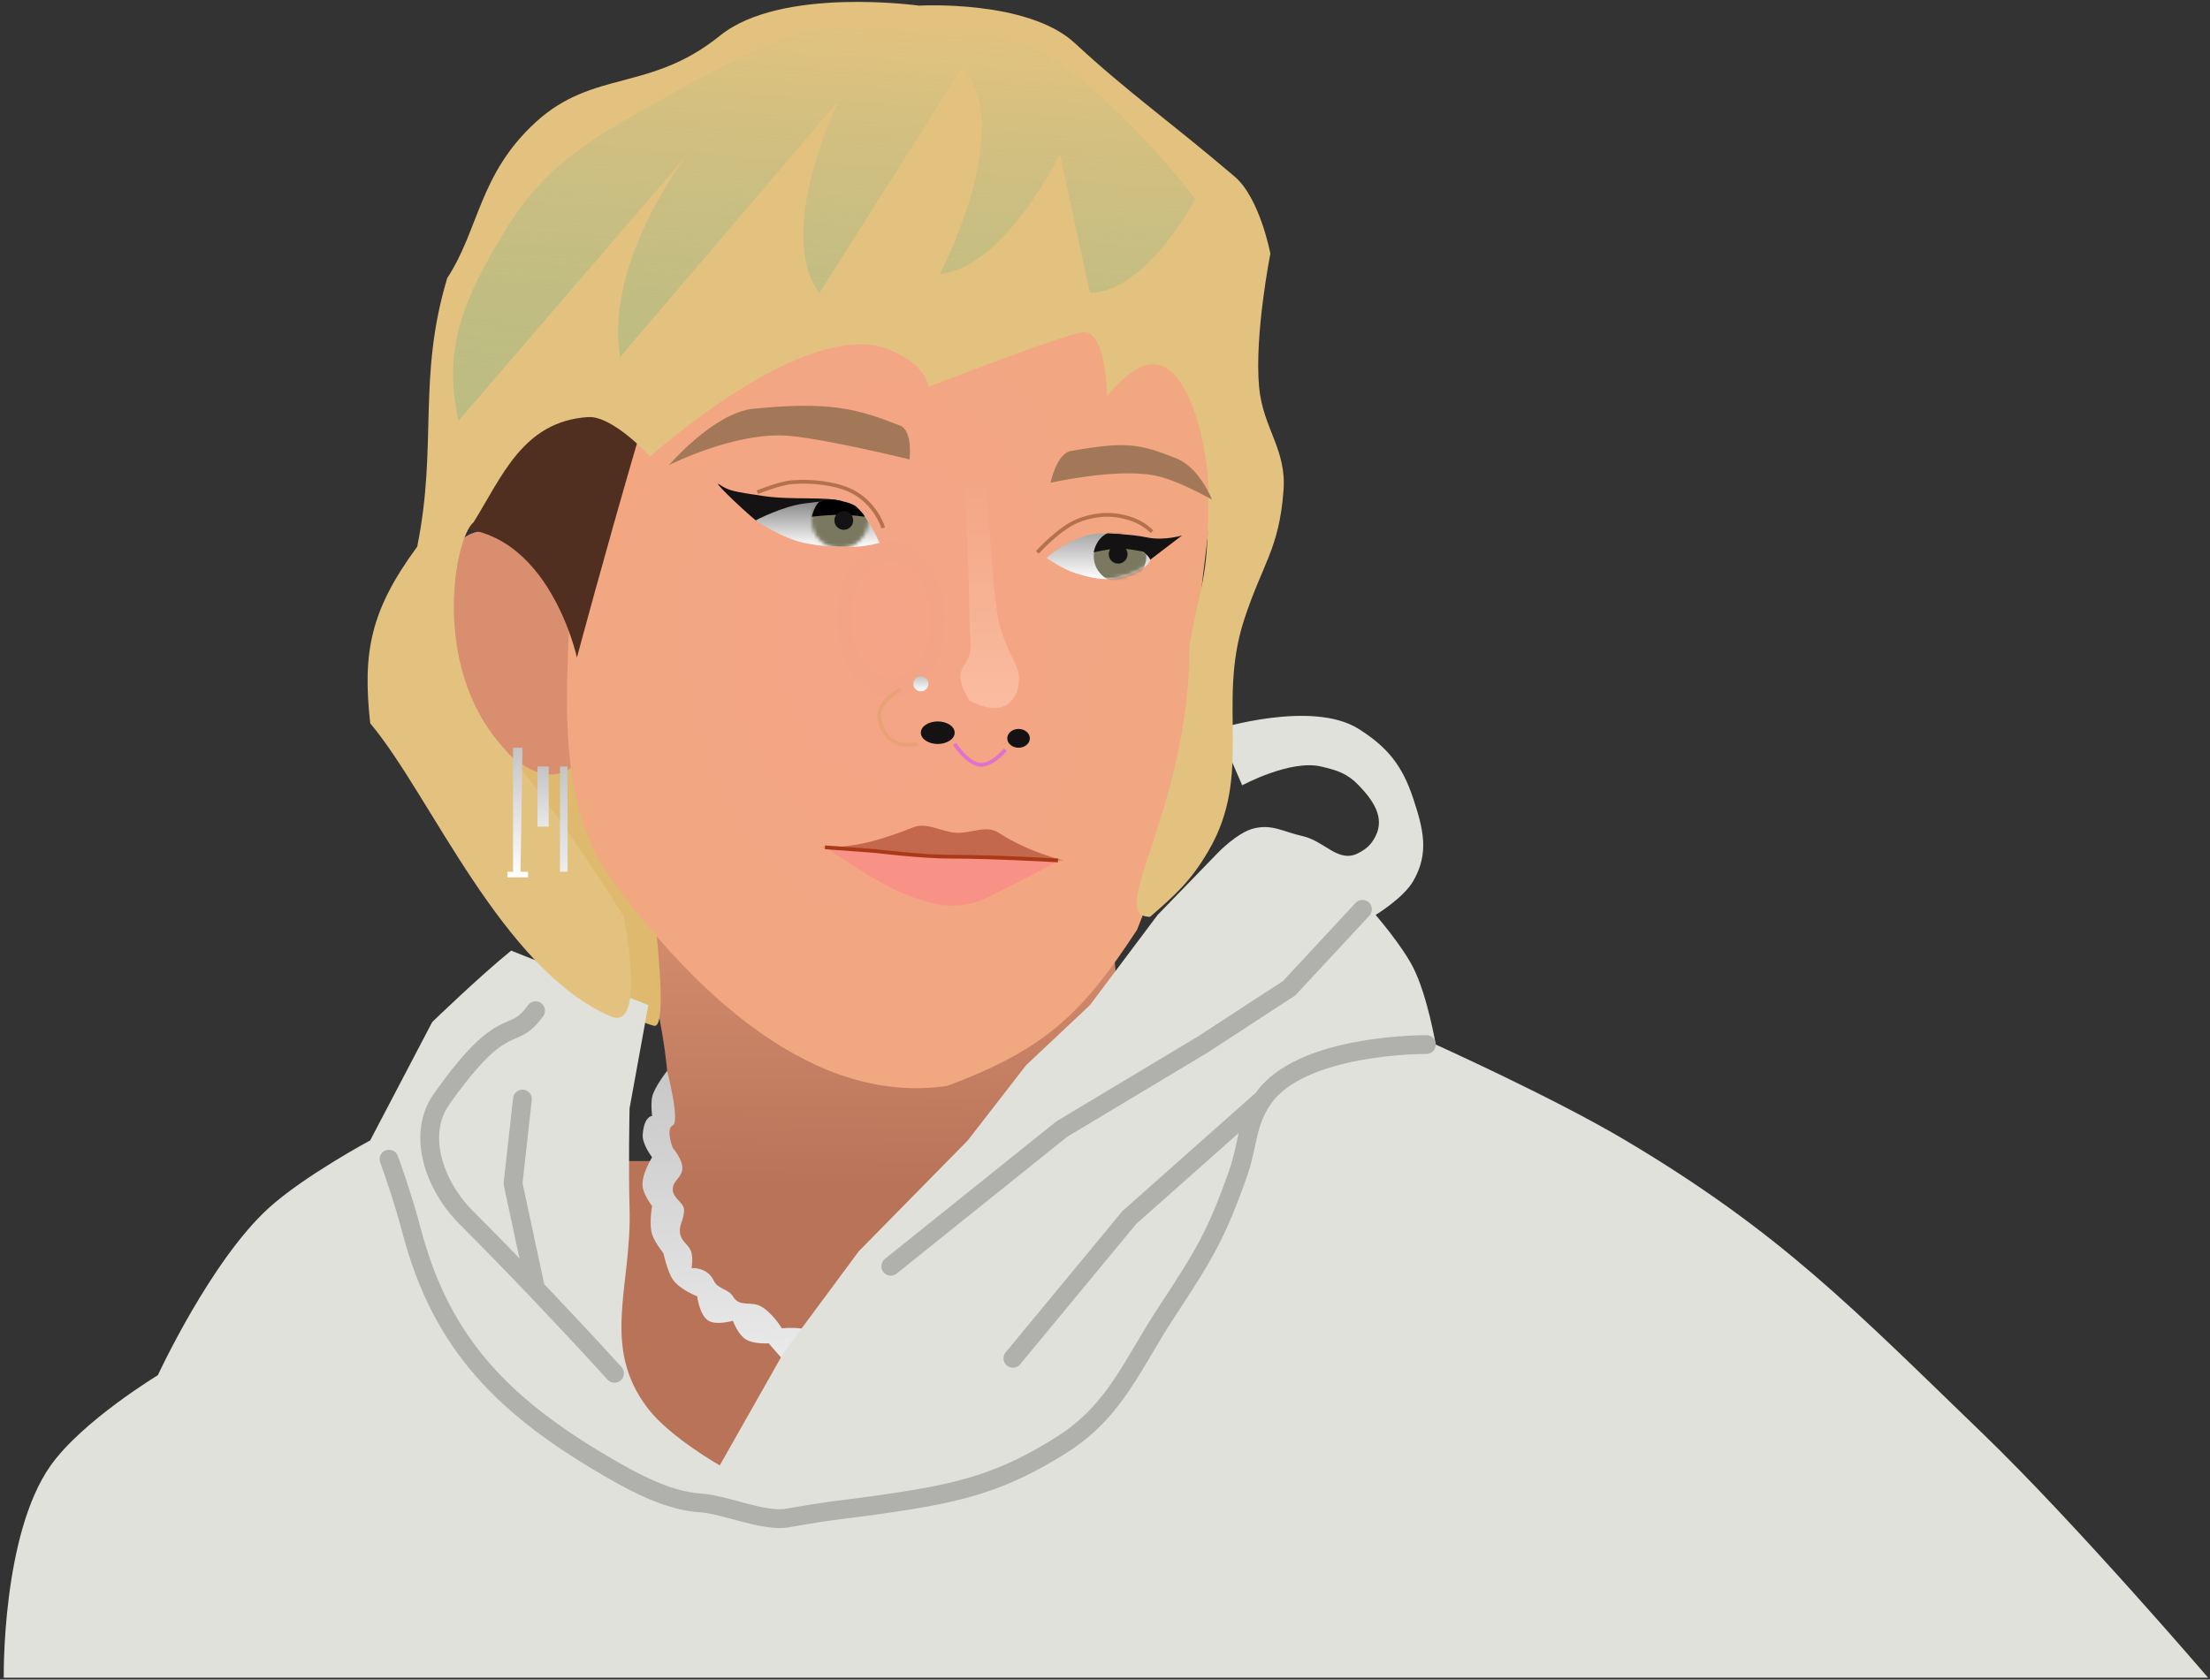 <svg width="588" height="447" viewBox="0 0 588 447" fill="none" xmlns="http://www.w3.org/2000/svg">
<rect x="0" y="0" width="588" height="447" fill="#333333" stroke="none"/>
<rect x="118" y="309" width="244" height="116" fill="#B87359"/>
<path d="M163 227L307 220C281 241.5 311 313 311 313L170.5 316C170.5 316 191.5 308 163 227Z" fill="url(#paint0_linear_20_14)"/>
<path d="M173.5 292C174.014 289.431 177.5 285 177.5 285C177.5 285 181 298.5 179 299.5C177 300.5 179 305.5 179 305.5C179 305.5 182.042 309.013 181.5 311.5C181.035 313.633 179.026 314.317 179 316.5C178.971 318.946 182 320.047 182 322C182 324.929 180.451 325.991 181 328.5C181.487 330.724 183.471 331.285 184 333.5C184.408 335.209 184 337.5 184 337.5C184 337.5 188.188 337.061 190 341C190.898 342.951 193.924 343.141 195 345C196.859 348.211 199.94 345.902 203 348C205.961 350.03 208 353.5 208 353.5C208 353.5 210.757 353.274 212.5 353.5C215.379 353.873 217.679 353.74 219.5 356C220.897 357.733 221 361.5 221 361.5C221 361.5 216.019 366.538 212.5 365.5C210.245 364.835 208 361.5 208 361.5L204.5 357.5C204.5 357.5 200.672 357.813 198.5 356.5C196.258 355.145 195 351.5 195 351.5C195 351.5 190.679 352.801 188.5 351.5C186.1 350.067 185.5 345 185.5 345C185.5 345 180.876 343.246 179 340.5C177.568 338.404 176.5 333.5 176.5 333.5C176.5 333.5 174.184 330.672 173.5 328.5C172.621 325.706 173.5 321 173.5 321C173.5 321 171.349 318.155 171 316C170.476 312.769 173.5 308 173.5 308C173.5 308 170.825 304.532 171 302C171.345 297 173.5 297 173.5 297C173.5 297 173.117 293.915 173.5 292Z" fill="url(#paint1_linear_20_14)"/>
<path d="M122 188L169 206C169 206 180 274.509 174 273C159.804 269.431 148 246 148 246L122 188Z" fill="#DFB96D"/>
<path fill-rule="evenodd" clip-rule="evenodd" d="M13.5 390C0.415 408.424 1 446.5 1 446.5H587.5C587.5 446.5 552.356 405.49 527.5 381.5C492.961 348.164 473.752 328.046 432.5 303.5C413.514 292.203 382 278 382 278C382 278 379.783 264.934 376 257.5C372.953 251.512 366 243.5 366 243.5C366 243.5 373.362 239.044 376 234.5C380.313 227.07 378.71 220.653 376 212.5C373.104 203.789 369.257 198.909 361.5 194C349.125 186.169 324 194 324 194L330.5 209C330.5 209 343.292 202.079 351.5 204C355.751 204.995 358.479 205.848 361.5 209C365.345 213.012 368.485 217.529 366 222.5C364.889 224.723 363.688 225.822 361.5 227C356.115 229.899 352.474 223.811 346.5 222.5C341.483 221.399 338.477 219.229 333.5 220.5C329.144 221.612 324 227 324 227L308 243.5L290 267.5L273 283.5L257.5 303.5L228.5 333L208.5 360L191.5 390C191.5 390 178.286 382.476 172.5 375C159.656 358.406 168.146 342.474 167.5 321.5C167.182 311.156 167.5 295 167.5 295L172.5 267.5L136 253C127.417 259.974 115 272 115 272L98.5 303.5C98.5 303.5 80.879 312.977 71.5 321.5C56.069 335.522 42 366 42 366C42 366 21.925 378.137 13.5 390Z" fill="#E0E1DB"/>
<path d="M142.5 269C136 278 134.5 268.5 117.5 292.5C110.726 302.063 115.713 315.713 124 324C130.504 330.504 136.857 337.058 142.5 342.976M163.5 365.5C163.5 365.5 154.644 355.711 142.5 342.976M103.5 308.5C103.5 308.5 107.023 318.056 109.5 327.5C117.5 358 134.361 374.864 163.5 391.5C170.477 395.483 178.482 399.487 186.5 400C192.928 400.411 203.155 405.105 209.5 404C224.505 401.388 221.934 402.23 237 400C255.569 397.252 266.638 394.538 282.5 384.5C296.851 375.418 301.159 363.184 310.5 349C320.153 334.341 323.729 328.576 329.5 312C332.139 304.419 331.486 299.138 336 292.5M336 292.5C346.069 277.692 379.5 278 379.5 278M336 292.5L300.5 324L269.5 361.5M237 337L282.5 300.5L320 278L343 263L362.5 242M139 292.5L136.5 315L142.5 342.976" stroke="#B0B1AC" stroke-width="5" stroke-linecap="round"/>
<ellipse cx="137.678" cy="173.737" rx="16.727" ry="34.02" transform="rotate(-20.712 137.678 173.737)" fill="#D88E6F"/>
<path d="M311 76C331.106 106.497 320.748 134.823 318.155 172.537C316.073 202.834 314 219.5 302.5 247.5C288.426 268.908 279 279 252 289C216.544 294.267 185.165 264.594 163 234.5C144.753 209.726 152.876 173.079 151.5 148.5C157.5 112.5 157.919 107.419 170 86C185.701 58.162 200.428 48.901 228 43C265.072 35.066 290.133 44.348 311 76Z" fill="url(#paint2_radial_20_14)"/>
<path d="M115.07 141L192.5 50.5C182.5 66.5 153.5 175 153.5 175C153.5 175 145.07 136 115.07 141Z" fill="#502E20"/>
<path d="M173 121.5C173 121.5 214.465 84.126 236.5 93C246.881 97.181 247 103 247 103C247 103 277.5 91 287.5 88.5C294.465 86.759 294.5 105.5 294.5 105.5C294.5 105.5 300.455 97.663 306 97C316.579 95.736 321.5 120 321.5 130.5C321.5 154.5 320 152.5 316.5 171.5C316.5 215.5 293.931 244 306 244C312.894 238.015 316.885 234.377 321.5 226.5C333.541 205.945 323.648 187.659 331 165C335.859 150.026 340.331 146.199 341.5 130.5C342.319 119.495 336.017 113.988 335 103C333.718 89.146 338 67.5 338 67.5C338 67.5 335.213 52.726 328.5 47C311.5 32.5 300 24.5 286 11.5C273.428 -0.174 244.5 1.5 244.5 1.5C244.5 1.5 207.813 -3.649 191.551 9.5C173 24.5 157.891 18.473 142.551 32.5C127.427 46.33 127.5 61 119 74C111 100.5 116.475 118.5 111 145.5C98.5 162.5 96.428 173.621 98.5 192.5C114.5 211.5 133.5 258 162.5 270.5C172.086 274.632 166 244 166 244C166 244 148.403 215.364 133.5 198.5C114.5 177 121 143 126 139C133.5 127 139.128 112.085 156.5 111C163.037 110.592 173 121.5 173 121.5Z" fill="#E3C27F"/>
<path d="M165 95C160.738 69.389 183 41 183 41L122 112C117.607 92.406 123.638 79.201 134 62C144.863 43.967 156.708 37.421 175 27C207.413 8.533 234.106 -3.194 269 10C292.814 19.004 318 53 318 53C318 53 305.159 77.583 290 78L282 41C282 41 267.55 71.031 250 73C250 73 270.61 33.918 256 18L218 78C206.013 61.975 223 27 223 27L165 95Z" fill="url(#paint3_linear_20_14)"/>
<path d="M254.386 221.64C258.418 221.863 262.334 219.444 265.724 221.64C274 227 283 229 283 229C283 229 253 228 228.5 226.5C225.096 226.292 218.5 225.5 218.5 225.5C226.5 225.5 232 224.5 243.047 220.168C246.689 218.74 250.471 221.423 254.386 221.64Z" fill="#C3684D"/>
<path d="M252 241C256.033 241.193 259.901 240.335 263.5 238.5C272.283 234.02 282 229 282 229C282 229 252.166 227.547 227.642 226.516C224.235 226.373 219.5 225.5 219.5 225.5C227.642 230.5 228.5 231.85 237.5 236.5C240.975 238.296 248.083 240.812 252 241Z" fill="#F89286"/>
<path d="M219.5 225.5L233 226.5C233 226.5 245 228 253 228C264.543 228 281.5 229 281.5 229" stroke="#AA3917"/>
<path d="M203 132C210.918 133.185 220 132 224.5 133.5C224.5 133.5 205.013 136.562 201.346 138.729C196.179 134.396 189.1 127.4 191.5 129C193.9 130.6 195.082 130.815 203 132Z" fill="#141212"/>
<path d="M214 134C208.3 134.698 201 138.5 201 138.5C201 138.5 208.016 143.253 214 144.5C218.779 145.496 222.5 145.5 227.5 145.5C230.046 145.5 234 144.5 234 144.5C234 144.5 230.302 135.507 226 134C222.499 132.774 217.682 133.549 214 134Z" fill="url(#paint4_linear_20_14)"/>
<mask id="mask0_20_14" style="mask-type:alpha" maskUnits="userSpaceOnUse" x="216" y="131" width="15" height="15">
<circle cx="223.5" cy="138.5" r="7.5" fill="#8E8986"/>
</mask>
<g mask="url(#mask0_20_14)">
<path d="M214 134C208.3 134.698 201 138.5 201 138.5C201 138.5 208.016 143.253 214 144.5C218.779 145.496 222.5 145.5 227.5 145.5C230.046 145.5 234 144.5 234 144.5C234 144.5 230.302 135.507 226 134C222.499 132.774 217.682 133.549 214 134Z" fill="#7A785F"/>
</g>
<path d="M218 133.5C218 133.5 220.312 133 221.5 133C222.688 133 224.5 133.5 224.5 133.5C224.5 133.5 227 134 228 135C230.5 137.5 230 137.5 230 137.5C230 137.5 226.455 137 223.5 137C220.545 137 216 137.5 216 137.5C216 137.5 216.5 135 218 133.5Z" fill="black"/>
<circle cx="224.5" cy="138.5" r="2.5" fill="#141212"/>
<path d="M292.5 142C287.939 142 281.333 145.833 278.5 148.5C278.5 148.5 282.496 151.363 286 152.5C292 154.446 296 154.856 301.5 152.5C307 150.144 306 148.5 306 148.5C303.5 144.5 300 142 292.5 142Z" fill="url(#paint5_linear_20_14)"/>
<mask id="mask1_20_14" style="mask-type:alpha" maskUnits="userSpaceOnUse" x="278" y="142" width="29" height="13">
<path d="M292.5 142C287.939 142 281.333 145.833 278.5 148.5C278.5 148.5 282.496 151.363 286 152.5C292 154.446 296 154.856 301.5 152.5C307 150.144 306 148.5 306 148.5C303.5 144.5 300 142 292.5 142Z" fill="white"/>
</mask>
<g mask="url(#mask1_20_14)">
<circle cx="298" cy="148" r="7" fill="#7A785F"/>
</g>
<path d="M305 143C301.107 142.146 294.5 142 294.5 142C294.5 142 298.8 142.379 302.6 145.435C306.4 148.491 305.978 149 305.978 149L314.5 142.5C314.5 142.5 309.644 144.019 305 143Z" fill="#141212"/>
<circle cx="297.5" cy="147.5" r="2.5" fill="#141212"/>
<path d="M294.5 142C294.5 142 297.809 141.984 299.5 142.5C301.423 143.086 303.5 145 303.5 145L305 147C305 147 300.26 145.908 297.5 146C294.706 146.094 291 147 291 147C291 147 291.5 143.5 294.5 142Z" fill="#141212"/>
<path d="M276 147C276 147 281.836 140.477 287 138.5C292.106 136.546 297.115 136.517 302 138.5C304.609 139.559 306.5 141.5 306.5 141.5M235 140.5C235 140.5 233.5 135.074 228 131.5C222.5 127.926 212.721 127.919 209.5 128.5C206.279 129.081 201.5 131 201.5 131" stroke="#B3724C"/>
<ellipse cx="249.5" cy="195" rx="4.5" ry="3" fill="#141212"/>
<ellipse cx="271" cy="196.5" rx="3" ry="2.5" fill="#141212"/>
<path d="M254 198C254 198 257.186 202.948 260.5 203.5C263.814 204.052 267.5 199.5 267.5 199.5" stroke="#DF72CE"/>
<path d="M239.5 183.5C239.5 183.5 232.991 186.982 234 191.5C234.725 194.745 236.316 197.042 239.5 198C241.183 198.506 244 198 244 198" stroke="#E7A376"/>
<path d="M266 166.5C264 160 262.5 126 262.5 126H256.5C256.5 126 257.844 151.044 258 166.5C258.029 169.429 258.615 171.136 258 174C257.467 176.482 255.57 177.463 255.5 180C255.425 182.719 258 186.5 258 186.5C258 186.5 264.272 190.034 268 187.5C270.745 185.634 272 181 270.5 177.5C269 174 268 173 266 166.5Z" fill="url(#paint6_linear_20_14)"/>
<circle cx="245" cy="182" r="2" fill="url(#paint7_linear_20_14)"/>
<path d="M285 120C299.5 117.5 303 118 313 122C319.159 124.464 322.5 133 322.5 133C322.5 133 313.203 127.618 307 126.5C296.431 124.595 279.5 128.5 279.5 128.5C279.5 128.5 281.104 120.672 285 120Z" fill="#A37858"/>
<path d="M200.5 108.775C221 106.775 228 108.775 239.5 113.275C242.897 114.605 242 122.275 242 122.275C242 122.275 220.233 116.91 210 116C195.802 114.737 178 123.775 178 123.775C178 123.775 189.989 109.801 200.5 108.775Z" fill="#A37858"/>
<path d="M136.5 199H139L138.5 232H140.5V233.5H135V232H136.5V199Z" fill="url(#paint8_linear_20_14)"/>
<rect x="143" y="204" width="3" height="16" fill="url(#paint9_linear_20_14)"/>
<rect x="149" y="204" width="2" height="28" fill="url(#paint10_linear_20_14)"/>
<defs>
<linearGradient id="paint0_linear_20_14" x1="225" y1="172.5" x2="224" y2="316" gradientUnits="userSpaceOnUse">
<stop stop-color="#F1A781"/>
<stop offset="1" stop-color="#B87359"/>
</linearGradient>
<linearGradient id="paint1_linear_20_14" x1="196" y1="286" x2="205" y2="402" gradientUnits="userSpaceOnUse">
<stop stop-color="#CAC9C9"/>
<stop offset="1" stop-color="#FBFBFB"/>
</linearGradient>
<radialGradient id="paint2_radial_20_14" cx="0" cy="0" r="1" gradientUnits="userSpaceOnUse" gradientTransform="translate(236.993 164.964) rotate(90) scale(124.647 86.138)">
<stop stop-color="#F5A487"/>
<stop offset="1" stop-color="#F1A780"/>
</radialGradient>
<linearGradient id="paint3_linear_20_14" x1="219.274" y1="4.363" x2="201" y2="251" gradientUnits="userSpaceOnUse">
<stop stop-color="#E3C27F"/>
<stop offset="1" stop-color="#48AB8D" stop-opacity="0"/>
</linearGradient>
<linearGradient id="paint4_linear_20_14" x1="217.5" y1="133.34" x2="217.5" y2="145.5" gradientUnits="userSpaceOnUse">
<stop stop-color="#868686"/>
<stop offset="1" stop-color="white"/>
</linearGradient>
<linearGradient id="paint5_linear_20_14" x1="292.286" y1="142" x2="292.286" y2="154.117" gradientUnits="userSpaceOnUse">
<stop stop-color="#A8A8A8"/>
<stop offset="1" stop-color="white"/>
</linearGradient>
<linearGradient id="paint6_linear_20_14" x1="263.32" y1="126" x2="263" y2="232.5" gradientUnits="userSpaceOnUse">
<stop stop-color="#F3A584"/>
<stop offset="1" stop-color="#FFCCB5"/>
</linearGradient>
<linearGradient id="paint7_linear_20_14" x1="245" y1="180" x2="245" y2="184" gradientUnits="userSpaceOnUse">
<stop stop-color="#C4C4C4"/>
<stop offset="1" stop-color="white"/>
</linearGradient>
<linearGradient id="paint8_linear_20_14" x1="137.75" y1="199" x2="137.75" y2="233.5" gradientUnits="userSpaceOnUse">
<stop stop-color="#C4C4C4"/>
<stop offset="1" stop-color="white"/>
</linearGradient>
<linearGradient id="paint9_linear_20_14" x1="144.5" y1="204" x2="144" y2="233" gradientUnits="userSpaceOnUse">
<stop stop-color="#C4C4C4"/>
<stop offset="0.906" stop-color="white"/>
</linearGradient>
<linearGradient id="paint10_linear_20_14" x1="150" y1="204" x2="150" y2="244" gradientUnits="userSpaceOnUse">
<stop stop-color="#C4C4C4"/>
<stop offset="1" stop-color="white"/>
</linearGradient>
</defs>
</svg>
